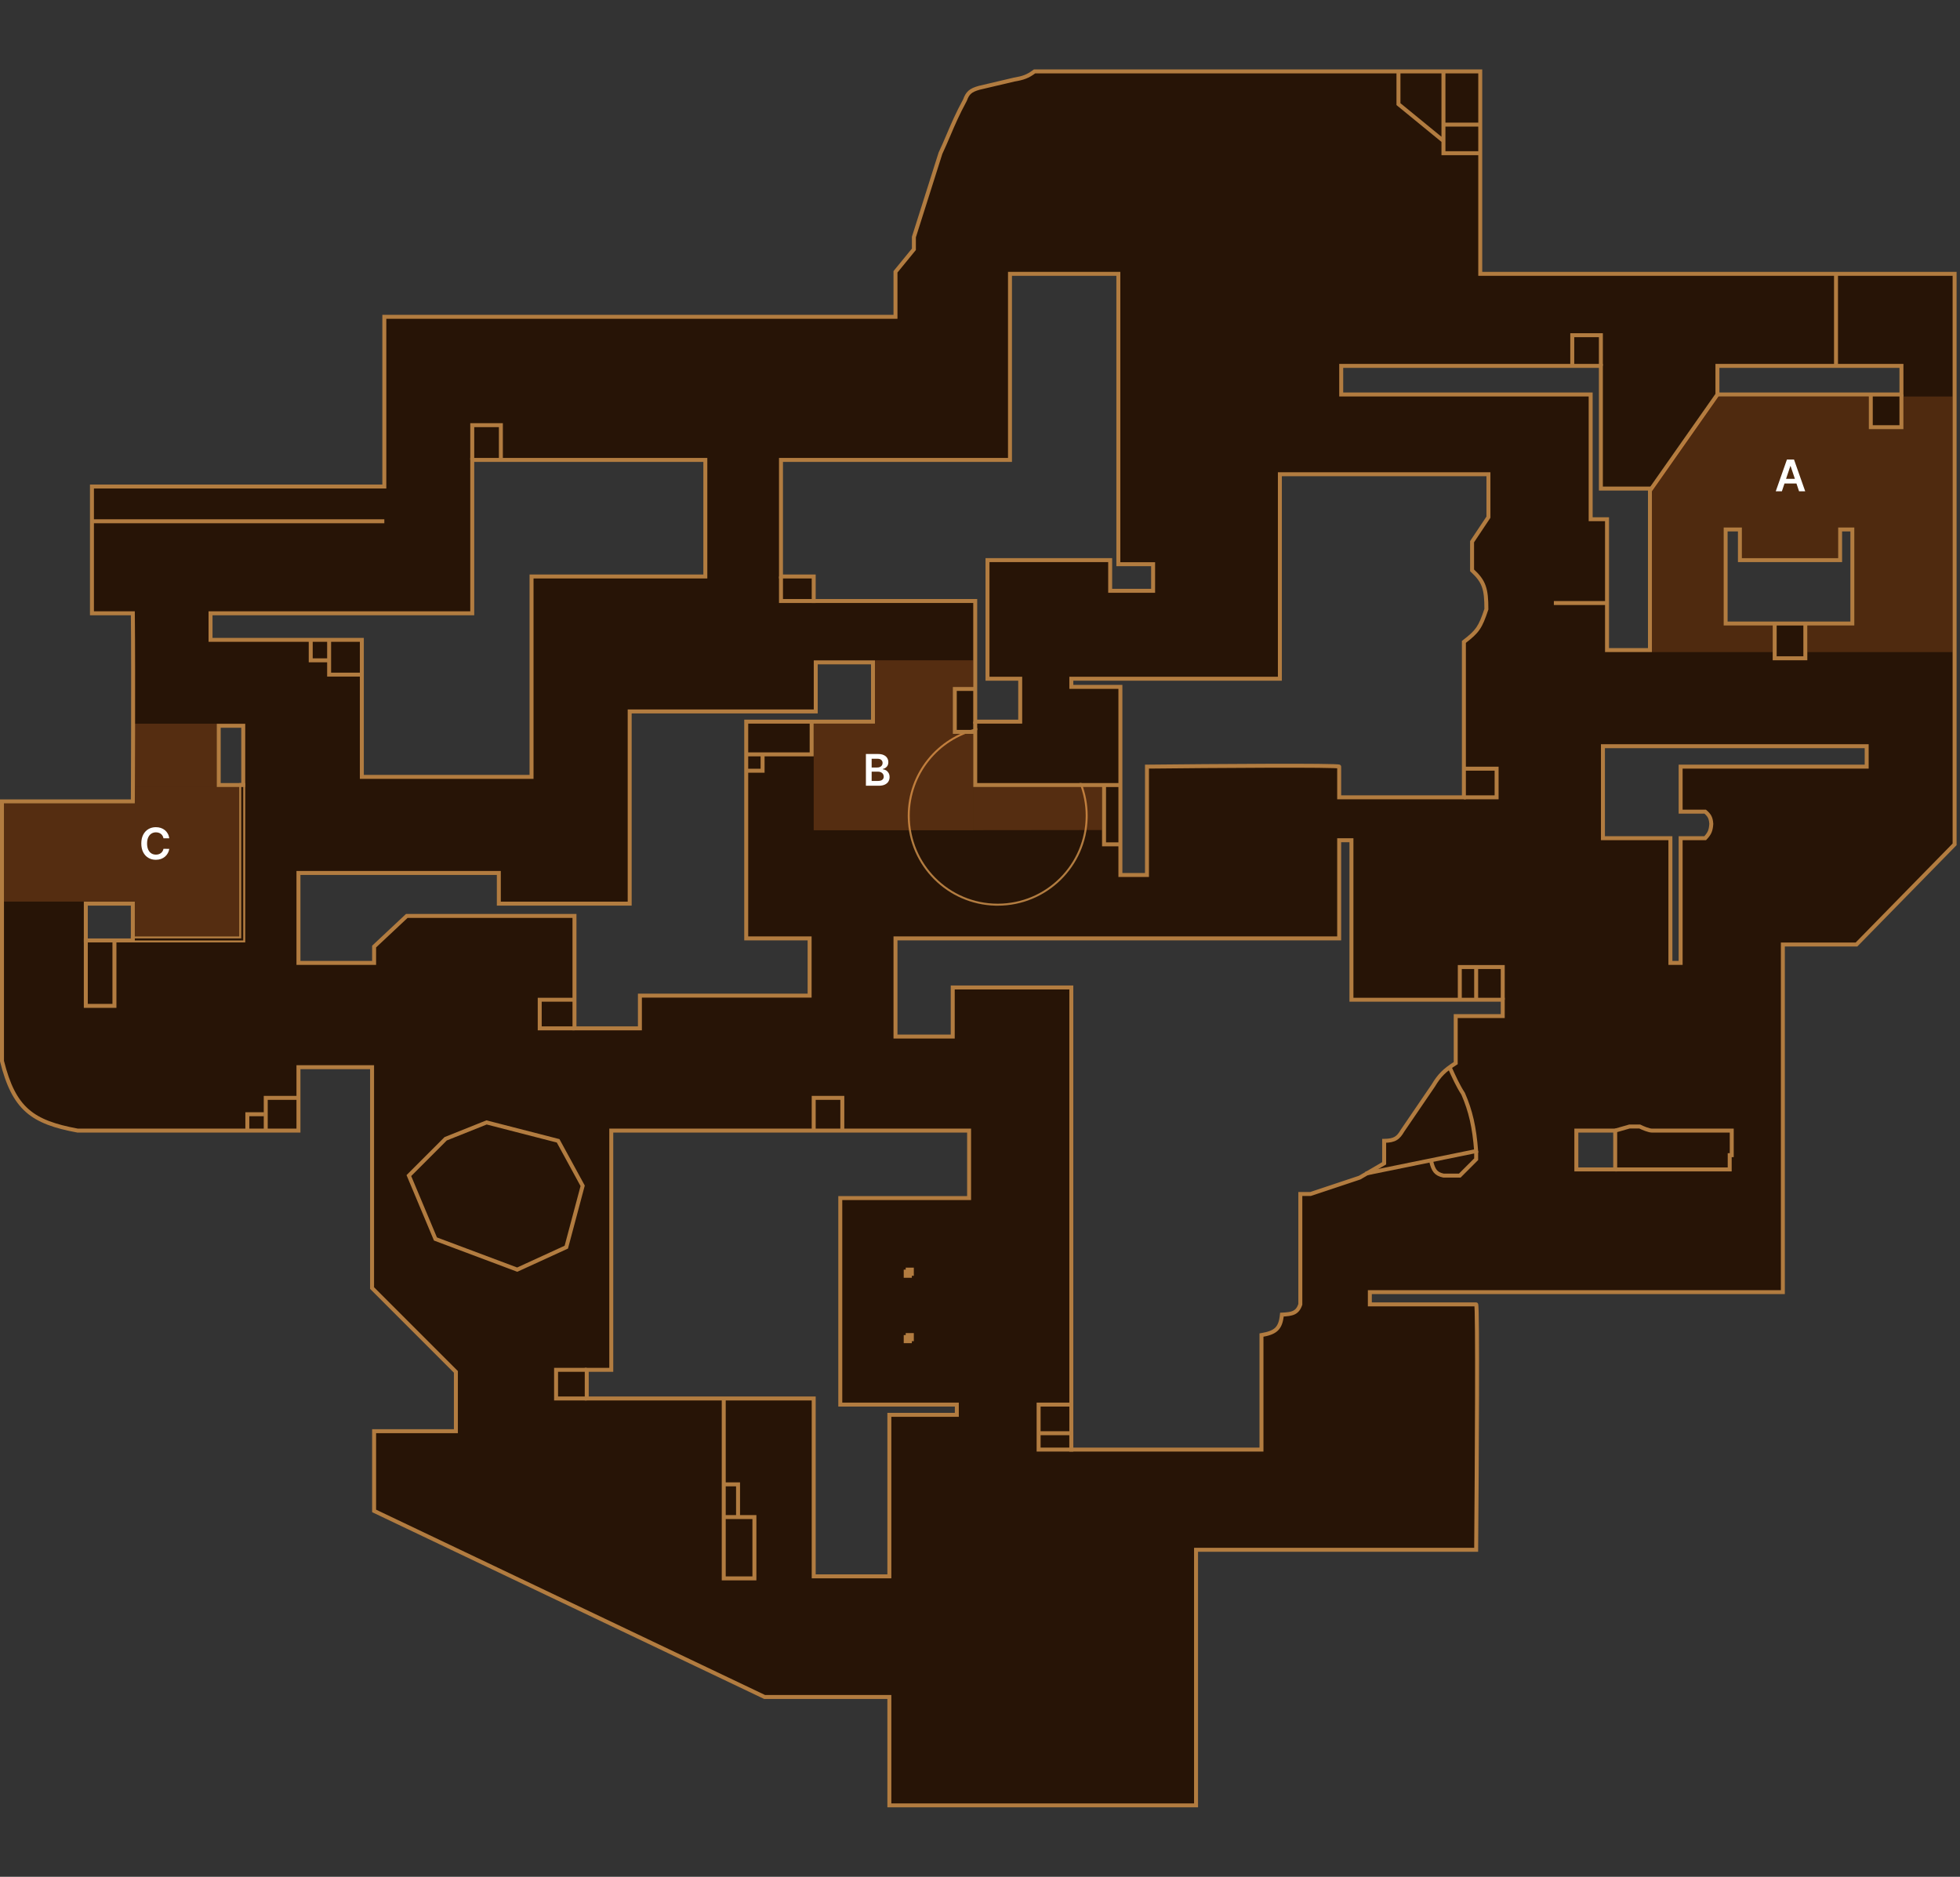 <svg width="494" height="473" viewBox="0 0 494 473" fill="none" xmlns="http://www.w3.org/2000/svg">
<rect x="0" y="0" width="494" height="473" fill="#333333" stroke="none"/>
<path fill-rule="evenodd" clip-rule="evenodd" d="M75.223 284.941V268.966H93.775V324.621L114.903 345.75V360.695H94.29V380.792L192.718 427.688H224.153V455H301.453V390.584H372.053C372.225 369.971 372.465 328.744 372.053 328.744H345.256V325.652H449.353V238.046H467.904L492.64 212.795V69.018H373.084V18H260.742C259.047 19.27 257.887 19.672 255.588 20.061L246.828 22.123C244.552 22.741 243.855 23.479 243.221 25.215C241.3 28.76 240.185 31.383 239.068 34.01C238.439 35.488 237.81 36.968 237.037 38.613L230.337 59.742V62.834L225.699 68.502V79.84H96.867V122.612H23.174V154.562H33.481C33.653 170.366 33.481 201.973 33.481 201.973H0.5V267.42C3.513 279.505 8.135 282.816 19.567 284.941H75.223ZM196.841 115.913V144.771V145.287H205.086V151.471H245.797V181.875H257.134V171.053H248.889V141.164H279.809V148.894H290.631V142.195H281.87V69.018H254.558V115.913H196.841ZM289.085 220.525H282.386V173.114H270.018V171.053H322.581V119.52H375.145V130.342L371.022 136.526V143.741C374.054 146.525 374.63 148.379 374.63 153.532C373.084 158.17 372.414 159.118 368.961 161.777V200.942H337.526V193.212C337.526 192.8 305.232 193.04 289.085 193.212V220.525ZM405.034 130.857V163.838H415.856V123.127H403.488V92.208H338.041V99.422H400.912V130.857H405.034ZM53.064 161.262V154.562H119.026V115.913H177.774V145.287H133.971V195.789H91.198V161.262H53.064ZM75.223 220.009V242.684H94.29V238.561L102.535 230.831H144.792V259.175H161.283V250.929H204.055V236.5H188.08V181.875H220.031V166.93H205.601V179.298H158.706V227.739H125.725V220.009H75.223ZM21.628 237.015V227.739H33.481V237.015H21.628ZM55.125 182.906V197.85H61.309V182.906H55.125ZM397.304 294.732V285.456V284.941H407.096V294.732H397.304ZM421.009 242.684H423.586V211.249H429.77C430.922 210.035 431.211 209.227 431.316 207.642C431.212 206.114 430.833 205.464 429.77 204.55H423.586V193.212H470.481V188.059H404.004V211.249H421.009V242.684ZM438.531 133.434H434.923V157.139H466.874V133.434H463.782V141.164H438.531V133.434ZM432.862 99.422V92.208H479.242V99.422H432.862ZM317.943 365.333H270.018V248.868H240.129V261.236H225.699V236.5H337.526V211.764H340.618V251.96H378.752V256.083H366.9V267.935C364.024 269.766 362.789 271.01 361.231 273.604L353.501 284.941C352.428 286.767 351.566 287.502 348.863 287.518V293.186L342.679 296.794L330.311 300.916H327.735V328.744C326.993 330.924 325.715 331.201 323.097 331.321C322.751 334.857 321.495 335.867 317.943 336.474V365.333ZM205.086 397.283V352.449H147.884V345.235H154.068V284.941H244.251V301.947H211.785V353.995H241.159V356.572H224.153V397.283H205.086Z" fill="#271406"/>
<path d="M75.223 268.966V268.466H74.723V268.966H75.223ZM75.223 284.941V285.441H75.723V284.941H75.223ZM93.775 268.966H94.275V268.466H93.775V268.966ZM93.775 324.621H93.275V324.829L93.421 324.975L93.775 324.621ZM114.903 345.75H115.403V345.543L115.257 345.396L114.903 345.75ZM114.903 360.695V361.195H115.403V360.695H114.903ZM94.29 360.695V360.195H93.79V360.695H94.29ZM94.29 380.792H93.79V381.108L94.075 381.244L94.29 380.792ZM192.718 427.688L192.503 428.139L192.605 428.188H192.718V427.688ZM224.153 427.688H224.653V427.188H224.153V427.688ZM224.153 455H223.653V455.5H224.153V455ZM301.453 455V455.5H301.953V455H301.453ZM301.453 390.584V390.084H300.953V390.584H301.453ZM372.053 390.584V391.084H372.549L372.553 390.588L372.053 390.584ZM345.256 328.744H344.756V329.244H345.256V328.744ZM345.256 325.652V325.152H344.756V325.652H345.256ZM449.353 325.652V326.152H449.853V325.652H449.353ZM449.353 238.046V237.546H448.853V238.046H449.353ZM467.904 238.046V238.546H468.115L468.262 238.396L467.904 238.046ZM492.64 212.795L492.998 213.145L493.14 212.999V212.795H492.64ZM492.64 69.018H493.14V68.518H492.64V69.018ZM373.084 69.018H372.584V69.518H373.084V69.018ZM373.084 18H373.584V17.5H373.084V18ZM260.742 18V17.5H260.575L260.442 17.6L260.742 18ZM255.588 20.061L255.505 19.568L255.489 19.571L255.474 19.575L255.588 20.061ZM246.828 22.123L246.713 21.636L246.705 21.638L246.697 21.64L246.828 22.123ZM243.221 25.215L243.66 25.453L243.678 25.421L243.69 25.386L243.221 25.215ZM239.068 34.01L238.608 33.814L238.608 33.814L239.068 34.01ZM237.037 38.613L236.584 38.401L236.57 38.431L236.56 38.462L237.037 38.613ZM230.337 59.742L229.861 59.591L229.837 59.664V59.742H230.337ZM230.337 62.834L230.724 63.15L230.837 63.012V62.834H230.337ZM225.699 68.502L225.312 68.186L225.199 68.324V68.502H225.699ZM225.699 79.84V80.34H226.199V79.84H225.699ZM96.867 79.84V79.34H96.367V79.84H96.867ZM96.867 122.612V123.112H97.367V122.612H96.867ZM23.174 122.612V122.112H22.674V122.612H23.174ZM23.174 154.562H22.674V155.062H23.174V154.562ZM33.481 154.562L33.981 154.557L33.976 154.062H33.481V154.562ZM33.481 201.973V202.473H33.978L33.981 201.976L33.481 201.973ZM0.5 201.973V201.473H0V201.973H0.5ZM0.5 267.42H0V267.481L0.015 267.541L0.5 267.42ZM19.567 284.941L19.476 285.433L19.521 285.441H19.567V284.941ZM196.841 115.913V115.413H196.341V115.913H196.841ZM196.841 145.287H196.341V145.787H196.841V145.287ZM205.086 145.287H205.586V144.787H205.086V145.287ZM205.086 151.471H204.586V151.971H205.086V151.471ZM245.797 151.471H246.297V150.971H245.797V151.471ZM245.797 181.875H245.297V182.375H245.797V181.875ZM257.134 181.875V182.375H257.634V181.875H257.134ZM257.134 171.053H257.634V170.553H257.134V171.053ZM248.889 171.053H248.389V171.553H248.889V171.053ZM248.889 141.164V140.664H248.389V141.164H248.889ZM279.809 141.164H280.309V140.664H279.809V141.164ZM279.809 148.894H279.309V149.394H279.809V148.894ZM290.631 148.894V149.394H291.131V148.894H290.631ZM290.631 142.195H291.131V141.695H290.631V142.195ZM281.87 142.195H281.37V142.695H281.87V142.195ZM281.87 69.018H282.37V68.518H281.87V69.018ZM254.558 69.018V68.518H254.058V69.018H254.558ZM254.558 115.913V116.413H255.058V115.913H254.558ZM282.386 220.525H281.886V221.025H282.386V220.525ZM289.085 220.525V221.025H289.585V220.525H289.085ZM282.386 173.114H282.886V172.614H282.386V173.114ZM270.018 173.114H269.518V173.614H270.018V173.114ZM270.018 171.053V170.553H269.518V171.053H270.018ZM322.581 171.053V171.553H323.081V171.053H322.581ZM322.581 119.52V119.02H322.081V119.52H322.581ZM375.145 119.52H375.645V119.02H375.145V119.52ZM375.145 130.342L375.561 130.619L375.645 130.493V130.342H375.145ZM371.022 136.526L370.606 136.249L370.522 136.375V136.526H371.022ZM371.022 143.741H370.522V143.96L370.684 144.109L371.022 143.741ZM374.63 153.532L375.104 153.69L375.13 153.613V153.532H374.63ZM368.961 161.777L368.656 161.381L368.461 161.531V161.777H368.961ZM368.961 200.942V201.442H369.461V200.942H368.961ZM337.526 200.942H337.026V201.442H337.526V200.942ZM289.085 193.212L289.08 192.712L288.585 192.718V193.212H289.085ZM405.034 163.838H404.534V164.338H405.034V163.838ZM405.034 130.857H405.534V130.357H405.034V130.857ZM415.856 163.838V164.338H416.356V163.838H415.856ZM415.856 123.127H416.356V122.627H415.856V123.127ZM403.488 123.127H402.988V123.627H403.488V123.127ZM403.488 92.208H403.988V91.708H403.488V92.208ZM338.041 92.208V91.708H337.541V92.208H338.041ZM338.041 99.422H337.541V99.922H338.041V99.422ZM400.912 99.422H401.412V98.922H400.912V99.422ZM400.912 130.857H400.412V131.357H400.912V130.857ZM53.064 154.562V154.062H52.564V154.562H53.064ZM53.064 161.262H52.564V161.762H53.064V161.262ZM119.026 154.562V155.062H119.526V154.562H119.026ZM119.026 115.913V115.413H118.526V115.913H119.026ZM177.774 115.913H178.274V115.413H177.774V115.913ZM177.774 145.287V145.787H178.274V145.287H177.774ZM133.971 145.287V144.787H133.471V145.287H133.971ZM133.971 195.789V196.289H134.471V195.789H133.971ZM91.198 195.789H90.698V196.289H91.198V195.789ZM91.198 161.262H91.698V160.762H91.198V161.262ZM75.223 242.684H74.723V243.184H75.223V242.684ZM75.223 220.009V219.509H74.723V220.009H75.223ZM94.29 242.684V243.184H94.79V242.684H94.29ZM94.29 238.561L93.948 238.197L93.79 238.345V238.561H94.29ZM102.535 230.831V230.331H102.338L102.193 230.467L102.535 230.831ZM144.792 230.831H145.292V230.331H144.792V230.831ZM144.792 259.175H144.292V259.675H144.792V259.175ZM161.283 259.175V259.675H161.783V259.175H161.283ZM161.283 250.929V250.429H160.783V250.929H161.283ZM204.055 250.929V251.429H204.555V250.929H204.055ZM204.055 236.5H204.555V236H204.055V236.5ZM188.08 236.5H187.58V237H188.08V236.5ZM188.08 181.875V181.375H187.58V181.875H188.08ZM220.031 181.875V182.375H220.531V181.875H220.031ZM220.031 166.93H220.531V166.43H220.031V166.93ZM205.601 166.93V166.43H205.101V166.93H205.601ZM205.601 179.298V179.798H206.101V179.298H205.601ZM158.706 179.298V178.798H158.206V179.298H158.706ZM158.706 227.739V228.239H159.206V227.739H158.706ZM125.725 227.739H125.225V228.239H125.725V227.739ZM125.725 220.009H126.225V219.509H125.725V220.009ZM21.628 227.739V227.239H21.128V227.739H21.628ZM21.628 237.015H21.128V237.515H21.628V237.015ZM33.481 227.739H33.981V227.239H33.481V227.739ZM33.481 237.015V237.515H33.981V237.015H33.481ZM55.125 197.85H54.625V198.35H55.125V197.85ZM55.125 182.906V182.406H54.625V182.906H55.125ZM61.309 197.85V198.35H61.809V197.85H61.309ZM61.309 182.906H61.809V182.406H61.309V182.906ZM397.304 294.732H396.804V295.232H397.304V294.732ZM397.304 284.941V284.441H396.804V284.941H397.304ZM407.096 284.941H407.596V284.441H407.096V284.941ZM407.096 294.732V295.232H407.596V294.732H407.096ZM423.586 242.684V243.184H424.086V242.684H423.586ZM421.009 242.684H420.509V243.184H421.009V242.684ZM423.586 211.249V210.749H423.086V211.249H423.586ZM429.77 211.249V211.749H429.985L430.133 211.593L429.77 211.249ZM431.316 207.642L431.815 207.674L431.817 207.641L431.815 207.608L431.316 207.642ZM429.77 204.55L430.096 204.171L429.956 204.05H429.77V204.55ZM423.586 204.55H423.086V205.05H423.586V204.55ZM423.586 193.212V192.712H423.086V193.212H423.586ZM470.481 193.212V193.712H470.981V193.212H470.481ZM470.481 188.059H470.981V187.559H470.481V188.059ZM404.004 188.059V187.559H403.504V188.059H404.004ZM404.004 211.249H403.504V211.749H404.004V211.249ZM421.009 211.249H421.509V210.749H421.009V211.249ZM434.923 133.434V132.934H434.423V133.434H434.923ZM438.531 133.434H439.031V132.934H438.531V133.434ZM434.923 157.139H434.423V157.639H434.923V157.139ZM466.874 157.139V157.639H467.374V157.139H466.874ZM466.874 133.434H467.374V132.934H466.874V133.434ZM463.782 133.434V132.934H463.282V133.434H463.782ZM463.782 141.164V141.664H464.282V141.164H463.782ZM438.531 141.164H438.031V141.664H438.531V141.164ZM432.862 92.208V91.708H432.362V92.208H432.862ZM432.862 99.422H432.362V99.922H432.862V99.422ZM479.242 92.208H479.742V91.708H479.242V92.208ZM479.242 99.422V99.922H479.742V99.422H479.242ZM270.018 365.333H269.518V365.833H270.018V365.333ZM317.943 365.333V365.833H318.443V365.333H317.943ZM270.018 248.868H270.518V248.368H270.018V248.868ZM240.129 248.868V248.368H239.629V248.868H240.129ZM240.129 261.236V261.736H240.629V261.236H240.129ZM225.699 261.236H225.199V261.736H225.699V261.236ZM225.699 236.5V236H225.199V236.5H225.699ZM337.526 236.5V237H338.026V236.5H337.526ZM337.526 211.764V211.264H337.026V211.764H337.526ZM340.618 211.764H341.118V211.264H340.618V211.764ZM340.618 251.96H340.118V252.46H340.618V251.96ZM378.752 251.96H379.252V251.46H378.752V251.96ZM378.752 256.083V256.583H379.252V256.083H378.752ZM366.9 256.083V255.583H366.4V256.083H366.9ZM366.9 267.935L367.168 268.357L367.4 268.21V267.935H366.9ZM361.231 273.604L361.644 273.885L361.652 273.874L361.66 273.861L361.231 273.604ZM353.501 284.941L353.088 284.659L353.079 284.673L353.07 284.688L353.501 284.941ZM348.863 287.518L348.86 287.018L348.363 287.021V287.518H348.863ZM348.863 293.186L349.115 293.618L349.363 293.473V293.186H348.863ZM342.679 296.794L342.837 297.268L342.886 297.252L342.931 297.226L342.679 296.794ZM330.311 300.916V301.416H330.392L330.469 301.391L330.311 300.916ZM327.735 300.916V300.416H327.235V300.916H327.735ZM327.735 328.744L328.208 328.905L328.235 328.827V328.744H327.735ZM323.097 331.321L323.074 330.821L322.641 330.841L322.599 331.272L323.097 331.321ZM317.943 336.474L317.859 335.981L317.443 336.052V336.474H317.943ZM205.086 352.449H205.586V351.949H205.086V352.449ZM205.086 397.283H204.586V397.783H205.086V397.283ZM147.884 352.449H147.384V352.949H147.884V352.449ZM147.884 345.235V344.735H147.384V345.235H147.884ZM154.068 345.235V345.735H154.568V345.235H154.068ZM154.068 284.941V284.441H153.568V284.941H154.068ZM244.251 284.941H244.751V284.441H244.251V284.941ZM244.251 301.947V302.447H244.751V301.947H244.251ZM211.785 301.947V301.447H211.285V301.947H211.785ZM211.785 353.995H211.285V354.495H211.785V353.995ZM241.159 353.995H241.659V353.495H241.159V353.995ZM241.159 356.572V357.072H241.659V356.572H241.159ZM224.153 356.572V356.072H223.653V356.572H224.153ZM224.153 397.283V397.783H224.653V397.283H224.153ZM75.223 268.966H74.723V284.941H75.223H75.723V268.966H75.223ZM93.775 268.966V268.466H75.223V268.966V269.466H93.775V268.966ZM93.775 324.621H94.275V268.966H93.775H93.275V324.621H93.775ZM114.903 345.75L115.257 345.396L94.128 324.268L93.775 324.621L93.421 324.975L114.55 346.104L114.903 345.75ZM114.903 360.695H115.403V345.75H114.903H114.403V360.695H114.903ZM94.29 360.695V361.195H114.903V360.695V360.195H94.29V360.695ZM94.29 380.792H94.79V360.695H94.29H93.79V380.792H94.29ZM192.718 427.688L192.933 427.236L94.505 380.341L94.29 380.792L94.075 381.244L192.503 428.139L192.718 427.688ZM224.153 427.688V427.188H192.718V427.688V428.188H224.153V427.688ZM224.153 455H224.653V427.688H224.153H223.653V455H224.153ZM301.453 455V454.5H224.153V455V455.5H301.453V455ZM301.453 390.584H300.953V455H301.453H301.953V390.584H301.453ZM372.053 390.584V390.084H301.453V390.584V391.084H372.053V390.584ZM372.053 328.744V329.244C371.779 329.244 371.652 329.038 371.639 329.018C371.608 328.968 371.596 328.926 371.594 328.921C371.589 328.904 371.59 328.903 371.595 328.936C371.604 328.995 371.614 329.096 371.624 329.246C371.644 329.543 371.662 329.987 371.679 330.57C371.711 331.732 371.735 333.419 371.751 335.512C371.784 339.696 371.787 345.492 371.772 351.933C371.742 364.815 371.639 380.274 371.553 390.58L372.053 390.584L372.553 390.588C372.639 380.281 372.742 364.82 372.772 351.935C372.787 345.493 372.784 339.694 372.751 335.504C372.735 333.41 372.711 331.715 372.678 330.542C372.662 329.957 372.643 329.496 372.622 329.178C372.611 329.022 372.599 328.889 372.584 328.79C372.578 328.744 372.567 328.684 372.55 328.627C372.542 328.602 372.524 328.546 372.486 328.486C372.467 328.455 372.334 328.244 372.053 328.244V328.744ZM345.256 328.744V329.244H372.053V328.744V328.244H345.256V328.744ZM345.256 325.652H344.756V328.744H345.256H345.756V325.652H345.256ZM449.353 325.652V325.152H345.256V325.652V326.152H449.353V325.652ZM449.353 238.046H448.853V325.652H449.353H449.853V238.046H449.353ZM467.904 238.046V237.546H449.353V238.046V238.546H467.904V238.046ZM492.64 212.795L492.283 212.445L467.547 237.696L467.904 238.046L468.262 238.396L492.998 213.145L492.64 212.795ZM492.64 69.018H492.14V212.795H492.64H493.14V69.018H492.64ZM373.084 69.018V69.518H492.64V69.018V68.518H373.084V69.018ZM373.084 18H372.584V69.018H373.084H373.584V18H373.084ZM260.742 18V18.5H373.084V18V17.5H260.742V18ZM255.588 20.061L255.672 20.554C256.832 20.358 257.736 20.154 258.573 19.827C259.416 19.498 260.169 19.054 261.042 18.4L260.742 18L260.442 17.6C259.62 18.216 258.946 18.608 258.21 18.895C257.468 19.185 256.643 19.376 255.505 19.568L255.588 20.061ZM246.828 22.123L246.942 22.609L255.703 20.548L255.588 20.061L255.474 19.575L246.713 21.636L246.828 22.123ZM243.221 25.215L243.69 25.386C243.996 24.549 244.294 24.021 244.741 23.623C245.194 23.22 245.849 22.907 246.959 22.605L246.828 22.123L246.697 21.64C245.531 21.957 244.7 22.321 244.076 22.876C243.448 23.436 243.079 24.145 242.751 25.043L243.221 25.215ZM239.068 34.01L239.528 34.206C240.644 31.581 241.752 28.976 243.66 25.453L243.221 25.215L242.781 24.977C240.849 28.544 239.726 31.186 238.608 33.814L239.068 34.01ZM237.037 38.613L237.489 38.826C238.267 37.171 238.899 35.683 239.528 34.206L239.068 34.01L238.608 33.814C237.979 35.293 237.353 36.764 236.584 38.401L237.037 38.613ZM230.337 59.742L230.814 59.893L237.513 38.764L237.037 38.613L236.56 38.462L229.861 59.591L230.337 59.742ZM230.337 62.834H230.837V59.742H230.337H229.837V62.834H230.337ZM225.699 68.502L226.086 68.819L230.724 63.15L230.337 62.834L229.95 62.517L225.312 68.186L225.699 68.502ZM225.699 79.84H226.199V68.502H225.699H225.199V79.84H225.699ZM96.867 79.84V80.34H225.699V79.84V79.34H96.867V79.84ZM96.867 122.612H97.367V79.84H96.867H96.367V122.612H96.867ZM23.174 122.612V123.112H96.867V122.612V122.112H23.174V122.612ZM23.174 154.562H23.674V122.612H23.174H22.674V154.562H23.174ZM33.481 154.562V154.062H23.174V154.562V155.062H33.481V154.562ZM33.481 201.973C33.981 201.976 33.981 201.975 33.981 201.975C33.981 201.975 33.981 201.975 33.981 201.974C33.981 201.973 33.981 201.972 33.981 201.97C33.981 201.966 33.981 201.96 33.981 201.953C33.981 201.937 33.981 201.915 33.982 201.884C33.982 201.824 33.982 201.734 33.983 201.617C33.984 201.381 33.986 201.034 33.988 200.586C33.992 199.691 33.999 198.395 34.005 196.789C34.019 193.579 34.035 189.134 34.045 184.195C34.067 174.318 34.067 162.462 33.981 154.557L33.481 154.562L32.981 154.568C33.067 162.466 33.067 174.316 33.045 184.193C33.035 189.131 33.019 193.575 33.005 196.785C32.999 198.39 32.992 199.686 32.988 200.581C32.986 201.029 32.984 201.376 32.983 201.611C32.982 201.729 32.982 201.819 32.982 201.879C32.981 201.909 32.981 201.932 32.981 201.947C32.981 201.955 32.981 201.961 32.981 201.964C32.981 201.966 32.981 201.968 32.981 201.969C32.981 201.969 32.981 201.97 32.981 201.97C32.981 201.97 32.981 201.97 33.481 201.973ZM0.5 201.973V202.473H33.481V201.973V201.473H0.5V201.973ZM0.5 267.42H1V201.973H0.5H0V267.42H0.5ZM19.567 284.941L19.659 284.449C13.962 283.39 10.062 282.051 7.207 279.54C4.357 277.035 2.482 273.302 0.985 267.299L0.5 267.42L0.015 267.541C1.531 273.623 3.473 277.589 6.546 280.291C9.613 282.988 13.74 284.366 19.476 285.433L19.567 284.941ZM75.223 284.941V284.441H19.567V284.941V285.441H75.223V284.941ZM196.841 144.771H197.341V115.913H196.841H196.341V144.771H196.841ZM196.841 145.287H197.341V144.771H196.841H196.341V145.287H196.841ZM205.086 145.287V144.787H196.841V145.287V145.787H205.086V145.287ZM205.086 151.471H205.586V145.287H205.086H204.586V151.471H205.086ZM245.797 151.471V150.971H205.086V151.471V151.971H245.797V151.471ZM245.797 181.875H246.297V151.471H245.797H245.297V181.875H245.797ZM257.134 181.875V181.375H245.797V181.875V182.375H257.134V181.875ZM257.134 171.053H256.634V181.875H257.134H257.634V171.053H257.134ZM248.889 171.053V171.553H257.134V171.053V170.553H248.889V171.053ZM248.889 141.164H248.389V171.053H248.889H249.389V141.164H248.889ZM279.809 141.164V140.664H248.889V141.164V141.664H279.809V141.164ZM279.809 148.894H280.309V141.164H279.809H279.309V148.894H279.809ZM290.631 148.894V148.394H279.809V148.894V149.394H290.631V148.894ZM290.631 142.195H290.131V148.894H290.631H291.131V142.195H290.631ZM281.87 142.195V142.695H290.631V142.195V141.695H281.87V142.195ZM281.87 69.018H281.37V142.195H281.87H282.37V69.018H281.87ZM254.558 69.018V69.518H281.87V69.018V68.518H254.558V69.018ZM254.558 115.913H255.058V69.018H254.558H254.058V115.913H254.558ZM196.841 115.913V116.413H254.558V115.913V115.413H196.841V115.913ZM282.386 220.525V221.025H289.085V220.525V220.025H282.386V220.525ZM282.386 173.114H281.886V220.525H282.386H282.886V173.114H282.386ZM270.018 173.114V173.614H282.386V173.114V172.614H270.018V173.114ZM270.018 171.053H269.518V173.114H270.018H270.518V171.053H270.018ZM322.581 171.053V170.553H270.018V171.053V171.553H322.581V171.053ZM322.581 119.52H322.081V171.053H322.581H323.081V119.52H322.581ZM375.145 119.52V119.02H322.581V119.52V120.02H375.145V119.52ZM375.145 130.342H375.645V119.52H375.145H374.645V130.342H375.145ZM371.022 136.526L371.438 136.803L375.561 130.619L375.145 130.342L374.729 130.065L370.606 136.249L371.022 136.526ZM371.022 143.741H371.522V136.526H371.022H370.522V143.741H371.022ZM374.63 153.532H375.13C375.13 150.95 374.988 149.122 374.433 147.579C373.872 146.016 372.906 144.792 371.361 143.372L371.022 143.741L370.684 144.109C372.17 145.474 373.008 146.568 373.492 147.917C373.984 149.285 374.13 150.96 374.13 153.532H374.63ZM368.961 161.777L369.266 162.173C370.996 160.841 372.082 159.899 372.922 158.68C373.759 157.466 374.331 156.008 375.104 153.69L374.63 153.532L374.155 153.374C373.382 155.694 372.847 157.028 372.099 158.113C371.355 159.192 370.38 160.054 368.656 161.381L368.961 161.777ZM368.961 200.942H369.461V161.777H368.961H368.461V200.942H368.961ZM337.526 200.942V201.442H368.961V200.942V200.442H337.526V200.942ZM337.526 193.212H337.026V200.942H337.526H338.026V193.212H337.526ZM289.085 193.212L289.09 193.712C297.163 193.626 309.272 193.523 319.362 193.493C324.407 193.478 328.946 193.481 332.223 193.514C333.862 193.531 335.181 193.554 336.089 193.587C336.544 193.603 336.889 193.621 337.116 193.641C337.232 193.651 337.304 193.66 337.34 193.667C337.362 193.671 337.348 193.67 337.32 193.659C337.308 193.654 337.26 193.635 337.207 193.593C337.161 193.555 337.026 193.43 337.026 193.212H337.526H338.026C338.026 192.988 337.887 192.856 337.833 192.813C337.772 192.764 337.713 192.739 337.685 192.728C337.625 192.704 337.565 192.692 337.526 192.684C337.439 192.668 337.327 192.655 337.202 192.644C336.949 192.622 336.584 192.604 336.125 192.587C335.203 192.554 333.874 192.531 332.233 192.514C328.949 192.481 324.406 192.478 319.359 192.493C309.265 192.523 297.154 192.626 289.08 192.712L289.085 193.212ZM289.085 220.525H289.585V193.212H289.085H288.585V220.525H289.085ZM405.034 163.838H405.534V130.857H405.034H404.534V163.838H405.034ZM415.856 163.838V163.338H405.034V163.838V164.338H415.856V163.838ZM415.856 123.127H415.356V163.838H415.856H416.356V123.127H415.856ZM403.488 123.127V123.627H415.856V123.127V122.627H403.488V123.127ZM403.488 92.208H402.988V123.127H403.488H403.988V92.208H403.488ZM338.041 92.208V92.708H403.488V92.208V91.708H338.041V92.208ZM338.041 99.422H338.541V92.208H338.041H337.541V99.422H338.041ZM400.912 99.422V98.922H338.041V99.422V99.922H400.912V99.422ZM400.912 130.857H401.412V99.422H400.912H400.412V130.857H400.912ZM405.034 130.857V130.357H400.912V130.857V131.357H405.034V130.857ZM53.064 154.562H52.564V161.262H53.064H53.564V154.562H53.064ZM119.026 154.562V154.062H53.064V154.562V155.062H119.026V154.562ZM119.026 115.913H118.526V154.562H119.026H119.526V115.913H119.026ZM177.774 115.913V115.413H119.026V115.913V116.413H177.774V115.913ZM177.774 145.287H178.274V115.913H177.774H177.274V145.287H177.774ZM133.971 145.287V145.787H177.774V145.287V144.787H133.971V145.287ZM133.971 195.789H134.471V145.287H133.971H133.471V195.789H133.971ZM91.198 195.789V196.289H133.971V195.789V195.289H91.198V195.789ZM91.198 161.262H90.698V195.789H91.198H91.698V161.262H91.198ZM53.064 161.262V161.762H91.198V161.262V160.762H53.064V161.262ZM75.223 242.684H75.723V220.009H75.223H74.723V242.684H75.223ZM94.29 242.684V242.184H75.223V242.684V243.184H94.29V242.684ZM94.29 238.561H93.79V242.684H94.29H94.79V238.561H94.29ZM102.535 230.831L102.193 230.467L93.948 238.197L94.29 238.561L94.632 238.926L102.877 231.196L102.535 230.831ZM144.792 230.831V230.331H102.535V230.831V231.331H144.792V230.831ZM144.792 259.175H145.292V230.831H144.792H144.292V259.175H144.792ZM161.283 259.175V258.675H144.792V259.175V259.675H161.283V259.175ZM161.283 250.929H160.783V259.175H161.283H161.783V250.929H161.283ZM204.055 250.929V250.429H161.283V250.929V251.429H204.055V250.929ZM204.055 236.5H203.555V250.929H204.055H204.555V236.5H204.055ZM188.08 236.5V237H204.055V236.5V236H188.08V236.5ZM188.08 181.875H187.58V236.5H188.08H188.58V181.875H188.08ZM220.031 181.875V181.375H188.08V181.875V182.375H220.031V181.875ZM220.031 166.93H219.531V181.875H220.031H220.531V166.93H220.031ZM205.601 166.93V167.43H220.031V166.93V166.43H205.601V166.93ZM205.601 179.298H206.101V166.93H205.601H205.101V179.298H205.601ZM158.706 179.298V179.798H205.601V179.298V178.798H158.706V179.298ZM158.706 227.739H159.206V179.298H158.706H158.206V227.739H158.706ZM125.725 227.739V228.239H158.706V227.739V227.239H125.725V227.739ZM125.725 220.009H125.225V227.739H125.725H126.225V220.009H125.725ZM75.223 220.009V220.509H125.725V220.009V219.509H75.223V220.009ZM21.628 227.739H21.128V237.015H21.628H22.128V227.739H21.628ZM33.481 227.739V227.239H21.628V227.739V228.239H33.481V227.739ZM33.481 237.015H33.981V227.739H33.481H32.981V237.015H33.481ZM21.628 237.015V237.515H33.481V237.015V236.515H21.628V237.015ZM55.125 197.85H55.625V182.906H55.125H54.625V197.85H55.125ZM61.309 197.85V197.35H55.125V197.85V198.35H61.309V197.85ZM61.309 182.906H60.809V197.85H61.309H61.809V182.906H61.309ZM55.125 182.906V183.406H61.309V182.906V182.406H55.125V182.906ZM397.304 285.456H396.804V294.732H397.304H397.804V285.456H397.304ZM397.304 284.941H396.804V285.456H397.304H397.804V284.941H397.304ZM407.096 284.941V284.441H397.304V284.941V285.441H407.096V284.941ZM407.096 294.732H407.596V284.941H407.096H406.596V294.732H407.096ZM397.304 294.732V295.232H407.096V294.732V294.232H397.304V294.732ZM423.586 242.684V242.184H421.009V242.684V243.184H423.586V242.684ZM423.586 211.249H423.086V242.684H423.586H424.086V211.249H423.586ZM429.77 211.249V210.749H423.586V211.249V211.749H429.77V211.249ZM431.316 207.642L430.817 207.609C430.766 208.38 430.673 208.915 430.474 209.393C430.277 209.868 429.96 210.323 429.407 210.905L429.77 211.249L430.133 211.593C430.732 210.962 431.136 210.406 431.397 209.777C431.658 209.151 431.761 208.489 431.815 207.674L431.316 207.642ZM429.77 204.55L429.444 204.929C429.956 205.369 430.261 205.711 430.458 206.094C430.655 206.477 430.768 206.945 430.817 207.675L431.316 207.642L431.815 207.608C431.761 206.81 431.632 206.189 431.347 205.637C431.063 205.085 430.647 204.644 430.096 204.171L429.77 204.55ZM423.586 204.55V205.05H429.77V204.55V204.05H423.586V204.55ZM423.586 193.212H423.086V204.55H423.586H424.086V193.212H423.586ZM470.481 193.212V192.712H423.586V193.212V193.712H470.481V193.212ZM470.481 188.059H469.981V193.212H470.481H470.981V188.059H470.481ZM404.004 188.059V188.559H470.481V188.059V187.559H404.004V188.059ZM404.004 211.249H404.504V188.059H404.004H403.504V211.249H404.004ZM421.009 211.249V210.749H404.004V211.249V211.749H421.009V211.249ZM421.009 242.684H421.509V211.249H421.009H420.509V242.684H421.009ZM434.923 133.434V133.934H438.531V133.434V132.934H434.923V133.434ZM434.923 157.139H435.423V133.434H434.923H434.423V157.139H434.923ZM466.874 157.139V156.639H434.923V157.139V157.639H466.874V157.139ZM466.874 133.434H466.374V157.139H466.874H467.374V133.434H466.874ZM463.782 133.434V133.934H466.874V133.434V132.934H463.782V133.434ZM463.782 141.164H464.282V133.434H463.782H463.282V141.164H463.782ZM438.531 141.164V141.664H463.782V141.164V140.664H438.531V141.164ZM438.531 133.434H438.031V141.164H438.531H439.031V133.434H438.531ZM432.862 92.208H432.362V99.422H432.862H433.362V92.208H432.862ZM479.242 92.208V91.708H432.862V92.208V92.708H479.242V92.208ZM479.242 99.422H479.742V92.208H479.242H478.742V99.422H479.242ZM432.862 99.422V99.922H479.242V99.422V98.922H432.862V99.422ZM270.018 365.333V365.833H317.943V365.333V364.833H270.018V365.333ZM270.018 248.868H269.518V365.333H270.018H270.518V248.868H270.018ZM240.129 248.868V249.368H270.018V248.868V248.368H240.129V248.868ZM240.129 261.236H240.629V248.868H240.129H239.629V261.236H240.129ZM225.699 261.236V261.736H240.129V261.236V260.736H225.699V261.236ZM225.699 236.5H225.199V261.236H225.699H226.199V236.5H225.699ZM337.526 236.5V236H225.699V236.5V237H337.526V236.5ZM337.526 211.764H337.026V236.5H337.526H338.026V211.764H337.526ZM340.618 211.764V211.264H337.526V211.764V212.264H340.618V211.764ZM340.618 251.96H341.118V211.764H340.618H340.118V251.96H340.618ZM378.752 251.96V251.46H340.618V251.96V252.46H378.752V251.96ZM378.752 256.083H379.252V251.96H378.752H378.252V256.083H378.752ZM366.9 256.083V256.583H378.752V256.083V255.583H366.9V256.083ZM366.9 267.935H367.4V256.083H366.9H366.4V267.935H366.9ZM361.231 273.604L361.66 273.861C362.426 272.585 363.101 271.662 363.925 270.837C364.752 270.009 365.745 269.263 367.168 268.357L366.9 267.935L366.631 267.513C365.179 268.438 364.117 269.229 363.218 270.13C362.316 271.033 361.594 272.029 360.803 273.346L361.231 273.604ZM353.501 284.941L353.914 285.223L361.644 273.885L361.231 273.604L360.818 273.322L353.088 284.659L353.501 284.941ZM348.863 287.518L348.866 288.018C350.254 288.009 351.251 287.818 352.051 287.336C352.85 286.855 353.386 286.124 353.932 285.194L353.501 284.941L353.07 284.688C352.543 285.585 352.111 286.133 351.535 286.48C350.96 286.826 350.175 287.01 348.86 287.018L348.863 287.518ZM348.863 293.186H349.363V287.518H348.863H348.363V293.186H348.863ZM342.679 296.794L342.931 297.226L349.115 293.618L348.863 293.186L348.611 292.754L342.427 296.362L342.679 296.794ZM330.311 300.916L330.469 301.391L342.837 297.268L342.679 296.794L342.521 296.319L330.153 300.442L330.311 300.916ZM327.735 300.916V301.416H330.311V300.916V300.416H327.735V300.916ZM327.735 328.744H328.235V300.916H327.735H327.235V328.744H327.735ZM323.097 331.321L323.119 331.82C324.417 331.761 325.492 331.663 326.337 331.256C327.23 330.825 327.807 330.082 328.208 328.905L327.735 328.744L327.261 328.583C326.92 329.586 326.488 330.072 325.902 330.355C325.268 330.661 324.395 330.761 323.074 330.821L323.097 331.321ZM317.943 336.474L318.028 336.967C319.817 336.661 321.151 336.238 322.069 335.356C322.999 334.461 323.418 333.178 323.594 331.369L323.097 331.321L322.599 331.272C322.43 333 322.048 333.989 321.376 334.635C320.691 335.294 319.622 335.68 317.859 335.981L317.943 336.474ZM317.943 365.333H318.443V336.474H317.943H317.443V365.333H317.943ZM205.086 352.449H204.586V397.283H205.086H205.586V352.449H205.086ZM147.884 352.449V352.949H205.086V352.449V351.949H147.884V352.449ZM147.884 345.235H147.384V352.449H147.884H148.384V345.235H147.884ZM154.068 345.235V344.735H147.884V345.235V345.735H154.068V345.235ZM154.068 284.941H153.568V345.235H154.068H154.568V284.941H154.068ZM244.251 284.941V284.441H154.068V284.941V285.441H244.251V284.941ZM244.251 301.947H244.751V284.941H244.251H243.751V301.947H244.251ZM211.785 301.947V302.447H244.251V301.947V301.447H211.785V301.947ZM211.785 353.995H212.285V301.947H211.785H211.285V353.995H211.785ZM241.159 353.995V353.495H211.785V353.995V354.495H241.159V353.995ZM241.159 356.572H241.659V353.995H241.159H240.659V356.572H241.159ZM224.153 356.572V357.072H241.159V356.572V356.072H224.153V356.572ZM224.153 397.283H224.653V356.572H224.153H223.653V397.283H224.153ZM205.086 397.283V397.783H224.153V397.283V396.783H205.086V397.283Z" fill="#B27C40"/>
<path d="M205.086 284.941C205.086 284.529 205.086 279.272 205.086 276.696H212.301V284.941" stroke="#B27C40"/>
<path d="M270.018 353.995H261.772V361.21M261.772 361.21V365.333H270.018V361.21H261.772Z" stroke="#B27C40"/>
<path d="M245.797 181.875V184.452M282.386 197.85H278.263M278.263 197.85H245.797V184.452M278.263 197.85V212.795H282.386M245.797 173.63H240.644V184.452H245.797" stroke="#B27C40"/>
<path d="M188.08 190.12H192.203M204.571 181.875V190.12H192.203M192.203 190.12V194.243H188.08M196.841 145.287V151.471H205.601M119.026 115.913V107.152H126.241V115.913M96.867 131.373H23.175" stroke="#B27C40"/>
<path d="M78.315 161.262C78.315 161.674 78.315 164.869 78.315 166.415H82.953M82.953 166.415V161.262M82.953 166.415V170.022H91.198M21.628 236.5V253.506H28.843V237.015M62.34 284.941V280.818H66.462M75.223 276.696H66.978V284.941M144.792 251.96H136.032V259.175H144.792M147.884 345.235H140.154V352.449H147.884M182.412 352.449V374.093M182.412 382.338V397.798H190.142V382.338H186.019M182.412 382.338H186.019M182.412 382.338V374.093M186.019 382.338V374.093H182.412M228.276 319.983H229.822V321.529M228.276 319.983V321.529H229.822M228.276 319.983L229.822 321.529M228.276 336.474H229.822V338.02M228.276 336.474V338.02H229.822M228.276 336.474L229.822 338.02M112.327 287.002L103.051 296.278L109.75 312.254L130.363 319.983L142.731 314.315L146.854 298.855L140.67 287.518L122.633 282.88L112.327 287.002Z" stroke="#B27C40"/>
<path d="M471.512 99.422V107.667H479.242V99.422M462.751 92.207V69.018M432.862 99.422L415.856 123.643M403.488 92.207V84.478H396.274V92.207M373.084 38.613H363.808V35.521M363.808 18V31.399M373.084 31.399H363.808M363.808 31.399V35.521M352.47 18V26.245L363.808 35.521" stroke="#B27C40"/>
<path d="M372.053 290.094V292.156L367.93 296.278H363.808C361.901 295.863 361.275 295.007 360.716 292.671M407.096 284.941L410.703 283.91H413.28C413.967 284.254 415.547 284.941 416.371 284.941C417.196 284.941 430.114 284.941 436.469 284.941V291.125H435.954V294.732H407.096" stroke="#B27C40"/>
<path d="M405.034 151.986H391.636M447.291 157.139V165.9H455.021V157.139M368.961 193.728H377.206V200.942H368.961M367.93 251.96V243.715H372.053M378.752 251.96V243.715H372.053M372.053 243.715V251.96M365.354 268.966C366.462 271.443 367.432 273.595 368.776 275.665C370.671 280.031 371.589 284.067 372.053 290.094L344.225 295.763" stroke="#B27C40"/>
<path d="M61.559 197.6V237.265H33.231V236.25H60.544V197.6H61.559Z" stroke="#B27C40" stroke-width="0.5"/>
<path d="M246.313 184.008C236.551 186.332 229.291 195.108 229.291 205.581C229.292 217.827 239.22 227.755 251.466 227.755C263.712 227.754 273.64 217.827 273.64 205.581C273.64 202.667 273.077 199.884 272.055 197.335H272.593C273.591 199.89 274.14 202.672 274.14 205.581L274.133 206.166C273.823 218.418 263.793 228.254 251.466 228.255L250.88 228.248C238.823 227.942 229.105 218.223 228.799 206.166L228.791 205.581C228.791 194.831 236.273 185.827 246.313 183.494V184.008Z" fill="#B27C40"/>
<path d="M245.281 173.114H240.128V184.967H245.281V209.248H205.086V182.391H220.546V166.415H245.281V173.114Z" fill="#F08234" fill-opacity="0.23"/>
<path d="M281.871 198.365H277.748V209.188H281.871L245.282 209.228V198.365L281.871 198.325V198.365Z" fill="#F08234" fill-opacity="0.23"/>
<path d="M218.243 198.028V190.028H221.306C221.884 190.028 222.364 190.119 222.747 190.302C223.132 190.481 223.42 190.728 223.61 191.04C223.803 191.353 223.899 191.707 223.899 192.103C223.899 192.428 223.837 192.707 223.712 192.938C223.587 193.168 223.419 193.354 223.208 193.497C222.997 193.64 222.761 193.743 222.501 193.806V193.884C222.785 193.899 223.057 193.987 223.317 194.145C223.58 194.302 223.795 194.523 223.962 194.81C224.128 195.096 224.212 195.442 224.212 195.849C224.212 196.263 224.112 196.635 223.911 196.966C223.71 197.294 223.408 197.553 223.005 197.743C222.601 197.933 222.093 198.028 221.481 198.028H218.243ZM219.692 196.817H221.251C221.777 196.817 222.156 196.717 222.388 196.517C222.622 196.313 222.739 196.053 222.739 195.735C222.739 195.498 222.681 195.285 222.563 195.095C222.446 194.902 222.28 194.751 222.063 194.642C221.847 194.53 221.589 194.474 221.29 194.474H219.692V196.817ZM219.692 193.431H221.126C221.376 193.431 221.601 193.385 221.802 193.294C222.002 193.2 222.16 193.069 222.274 192.899C222.391 192.728 222.45 192.524 222.45 192.29C222.45 191.98 222.341 191.725 222.122 191.524C221.906 191.324 221.584 191.224 221.157 191.224H219.692V193.431Z" fill="white"/>
<path d="M434.408 140.648H434.409L434.408 157.654H446.776V164.354H416.372V123.127L432.862 99.938H470.997V108.183H479.757V99.938H492.125V164.354H455.537V157.654H467.388L467.389 140.648V132.919H463.266V140.648H439.046V132.919H434.408V140.648Z" fill="#F08234" fill-opacity="0.2"/>
<path d="M449.108 123.821H447.561L450.377 115.821H452.166L454.987 123.821H453.44L451.303 117.461H451.24L449.108 123.821ZM449.158 120.684H453.377V121.848H449.158V120.684Z" fill="white"/>
<path d="M33.996 198.366H60.278V235.985H33.996V198.366Z" fill="#F08234" fill-opacity="0.23"/>
<path d="M33.996 182.39H54.61V198.366H33.996V182.39Z" fill="#F08234" fill-opacity="0.23"/>
<path d="M1.015 202.488H33.996V227.224H1.015V202.488Z" fill="#F08234" fill-opacity="0.23"/>
<path d="M42.664 211.279H41.203C41.161 211.04 41.084 210.828 40.972 210.643C40.86 210.455 40.721 210.296 40.554 210.166C40.388 210.036 40.198 209.938 39.984 209.873C39.773 209.805 39.545 209.772 39.3 209.772C38.866 209.772 38.48 209.881 38.144 210.1C37.808 210.316 37.545 210.634 37.355 211.053C37.165 211.47 37.07 211.979 37.07 212.58C37.07 213.192 37.165 213.708 37.355 214.127C37.548 214.544 37.811 214.859 38.144 215.072C38.48 215.283 38.864 215.389 39.297 215.389C39.536 215.389 39.76 215.358 39.968 215.295C40.179 215.23 40.368 215.135 40.535 215.01C40.704 214.885 40.846 214.731 40.961 214.549C41.078 214.367 41.159 214.158 41.203 213.924L42.664 213.932C42.609 214.312 42.491 214.669 42.308 215.002C42.129 215.335 41.893 215.63 41.601 215.885C41.31 216.137 40.968 216.335 40.578 216.479C40.187 216.619 39.754 216.69 39.277 216.69C38.574 216.69 37.946 216.527 37.394 216.201C36.842 215.876 36.407 215.406 36.09 214.791C35.772 214.177 35.613 213.44 35.613 212.58C35.613 211.718 35.773 210.981 36.093 210.369C36.414 209.755 36.85 209.285 37.402 208.959C37.954 208.634 38.579 208.471 39.277 208.471C39.722 208.471 40.136 208.533 40.519 208.658C40.902 208.783 41.243 208.967 41.543 209.209C41.842 209.449 42.088 209.743 42.281 210.092C42.476 210.438 42.604 210.834 42.664 211.279Z" fill="white"/>
</svg>
